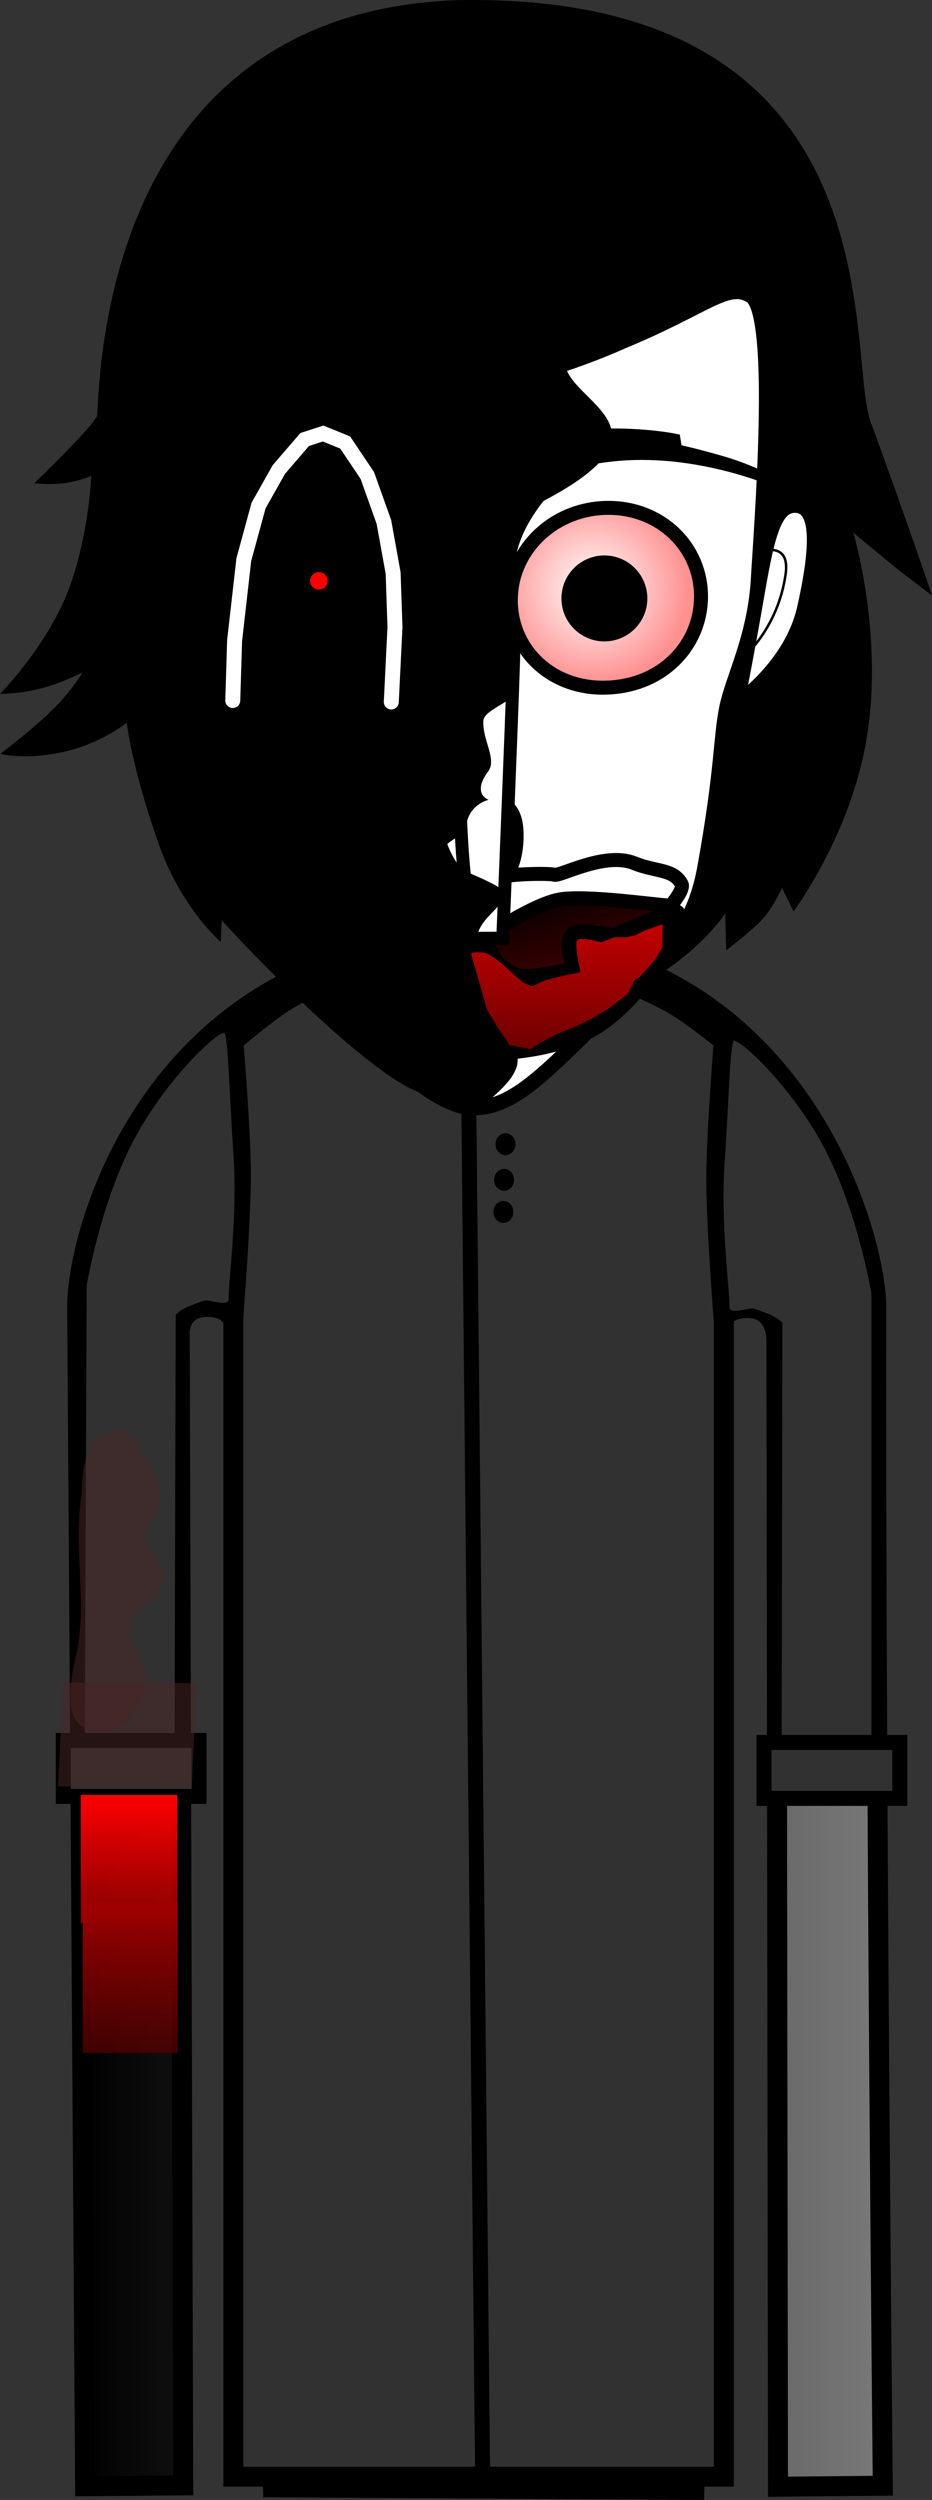 <svg version="1.1" xmlns="http://www.w3.org/2000/svg" xmlns:xlink="http://www.w3.org/1999/xlink" width="93.369" height="250.264" viewBox="0,0,93.369,250.264"><rect x="0" y="0" width="93.369" height="250.264" fill="#333333" stroke="none"/><defs><linearGradient x1="201.048" y1="226.978" x2="281.753" y2="226.978" gradientUnits="userSpaceOnUse" id="color-1"><stop offset="0" stop-color="#000000"/><stop offset="1" stop-color="#797979"/></linearGradient><linearGradient x1="248.141" y1="143.376" x2="251.502" y2="154.374" gradientUnits="userSpaceOnUse" id="color-2"><stop offset="0" stop-color="#000000"/><stop offset="1" stop-color="#480000"/></linearGradient><radialGradient cx="252.675" cy="114.255" r="9.527" gradientUnits="userSpaceOnUse" id="color-3"><stop offset="0" stop-color="#ffffff"/><stop offset="1" stop-color="#ff9191"/></radialGradient><linearGradient x1="206.243" y1="235.056" x2="206.243" y2="247.889" gradientUnits="userSpaceOnUse" id="color-4"><stop offset="0" stop-color="#ff0000"/><stop offset="1" stop-color="#a00000" stop-opacity="0.839"/></linearGradient><linearGradient x1="206.359" y1="245.889" x2="206.359" y2="260.889" gradientUnits="userSpaceOnUse" id="color-5"><stop offset="0" stop-color="#a00000"/><stop offset="1" stop-color="#580000" stop-opacity="0.725"/></linearGradient><linearGradient x1="250.084" y1="147.896" x2="250.084" y2="160.396" gradientUnits="userSpaceOnUse" id="color-6"><stop offset="0" stop-color="#c10000"/><stop offset="1" stop-color="#700000"/></linearGradient></defs><g transform="translate(-193.315,-55.371)"><g data-paper-data="{&quot;isPaintingLayer&quot;:true}" fill-rule="nonzero" stroke-linejoin="miter" stroke-miterlimit="10" stroke-dasharray="" stroke-dashoffset="0" style="mix-blend-mode: normal"><path d="M201.841,304.261c0,0 -0.635,-94.384 -0.793,-118.012c-0.055,-8.153 8.187,-36.761 40.202,-36.921c31.602,-0.158 39.857,29.487 39.849,36.897c-0.077,46.243 0.654,117.986 0.654,117.986l-10.497,0.096l-0.159,-114.843c0,0 0.075,-3.099 -2.816,-3.154c-3.434,-0.065 -2.945,3.116 -2.945,3.116l-2.461,115.203l-42.214,-0.261l-3.639,-115.233c0,0 0.279,-2.919 -2.886,-2.934c-3.111,-0.015 -2.816,2.909 -2.816,2.909l0.353,115.067z" fill="url(#color-1)" stroke="#000000" stroke-width="2" stroke-linecap="butt"/><path d="M216.69,303.306v-116.107c0,0 0.757,-9.478 0.757,-14.259c0,-4.381 -0.757,-13.332 -0.757,-13.332c0,0 2.673,-2.292 4.656,-3.651c1.983,-1.359 5.172,-2.731 5.172,-2.731c0,0 -0.602,-0.132 14.56,-0.201c15.435,-0.07 13.832,0.201 13.832,0.201c0,0 3.913,1.48 6.166,2.87c2.253,1.39 4.754,3.512 4.754,3.512c0,0 -0.757,9.18 -0.757,13.824c0,4.716 0.757,14.259 0.757,14.259v115.615z" fill="#313131" stroke="#000000" stroke-width="2" stroke-linecap="butt"/><path d="M196.738,103.75c0,0 6.163,-5.922 6.292,-6.788c0.337,-2.271 -0.168,-40.173 35.968,-41.574c44.636,-0.914 39.015,35.349 41.531,42.19c3.45,9.381 6.157,17.4 6.157,17.4c0,0 -2.767,-2.054 -4.08,-3.134c-1.224,-1.008 -3.801,-3.146 -3.801,-3.146c0,0 3.091,10.348 1.311,20.695c-1.562,9.481 -7.298,17.225 -7.298,17.225l-1.155,-2.347c0,0 -1.023,2.198 -2.16,3.333c-1.137,1.135 -3.439,2.913 -3.439,2.913l-0.092,-3.704c0,0 -7.06,11.018 -24.351,10.872c-16.306,-0.255 -26.072,-10.675 -26.072,-10.675l-0.116,2.655c0,0 -3.895,-3.293 -6.181,-9.708c-2.725,-7.646 -3.239,-12.243 -3.239,-12.243c0,0 -2.339,1.899 -5.717,2.774c-4.233,1.097 -6.947,0.345 -6.947,0.345c0,0 3.608,-2.717 5.584,-4.77c1.76,-1.828 2.647,-3.377 2.647,-3.377c0,0 -2.108,1.085 -4.233,1.618c-2.217,0.556 -4.03,0.531 -4.03,0.531c0,0 4.975,-5.037 7.031,-10.874c1.941,-5.511 2.1,-10.957 2.1,-10.957c0,0 -1.362,0.662 -3.33,0.795c-1.248,0.085 -2.378,-0.049 -2.378,-0.049z" fill="#000000" stroke="none" stroke-width="1.5" stroke-linecap="butt"/><path d="M240.157,153.602l1.5,149" fill="none" stroke="#000000" stroke-width="1.5" stroke-linecap="round"/><path d="M213.524,115.071c-0.577,-7.293 0.335,-17.154 0.335,-17.154c0,0 3.411,-0.041 13.914,-3.144c8.07,-2.384 20.547,-9.487 20.547,-9.487c0,0 -2.16,3.005 -3.408,4.46c-1.327,1.547 -3.993,4.563 -3.993,4.563c0,0 7.838,-1.668 14.675,-4.729c8.568,-3.536 10.593,-6.053 12.95,-4.593c2.783,1.724 1.03,23.183 0.718,28.741c-0.422,5.669 -2.533,9.5 -3.15,12.521c-0.617,3.021 -0.41,6.137 -2.206,16.04c-1.121,6.18 -4.162,8.925 -10.019,14.661c-5.858,5.736 -9.054,9.253 -13.014,9.322c-3.811,0.066 -8.936,-5.1 -13.935,-10.382c-5.324,-5.625 -8.875,-8.477 -9.716,-15.14c-0.757,-6 -0.777,-9.909 -1.123,-15.248c-0.253,-3.903 -2.261,-6.445 -2.576,-10.428z" fill="#ffffff" stroke="#000000" stroke-width="1.5" stroke-linecap="butt"/><path d="M248.141,143.376c5.81,-1.776 11.272,-0.753 12.2,2.284c0.928,3.037 -3.029,6.938 -8.839,8.714c-5.81,1.776 -11.272,0.753 -12.2,-2.284c-0.928,-3.037 3.029,-6.938 8.839,-8.714z" fill="url(#color-2)" stroke="none" stroke-width="0" stroke-linecap="butt"/><path d="M261.594,99.951c0,0 1.524,0.318 4.256,1.11c2.495,0.724 4.449,1.744 4.449,1.744l0.195,1.17c0,0 -7.25,-3.13 -15.116,-2.471c-6.29,0.527 -9.963,2.812 -9.963,2.812l0.046,-4.177c0,0 3.127,-1.704 7.864,-1.856c4.904,-0.157 8.091,0.591 8.091,0.591z" data-paper-data="{&quot;index&quot;:null}" fill="#000000" stroke="none" stroke-width="1.5" stroke-linecap="butt"/><path d="M248.83,142.938c0.57,0.212 5.084,-2.351 8.024,-1.154c2.156,0.877 3.934,0.55 4.736,2.075c0.301,0.572 -1.036,2.089 -1.041,2.135c-0.025,0.213 -7.685,-1.023 -10.929,-0.618c-2.719,0.34 -7.939,3.956 -7.939,3.956c0,0 -7.104,-1.162 -13.272,-2.445c-4.944,-1.029 -10.399,-1.661 -10.41,-1.755c-0.014,-0.126 3.868,-0.711 6.824,-1.395c1.146,-0.497 5.44,-1.485 5.44,-1.485c0,0 4.956,-0.278 7.608,0.579c2.842,0.918 2.835,2.446 3.083,2.469c0,0 1.184,-1.749 2.369,-2.105c1.185,-0.355 5.082,-0.416 5.508,-0.258z" fill="#ffffff" stroke="#000000" stroke-width="1.4" stroke-linecap="butt"/><path d="M230.182,147.492c5.091,1.027 11.918,2.807 11.918,2.807c0,0 0.621,2.238 3.055,2.922c1.492,0.419 4.757,-0.526 5.767,-0.632c0.336,-0.035 -0.911,-2.674 -0.166,-3.41c0.811,-0.801 3.636,0.282 4.495,-0.095c3.196,-1.401 5.777,-2.451 5.806,-2.205c0.028,0.232 -1.965,6.785 -7.545,10.759c-3.18,2.265 -8.454,3.102 -12.853,2.938c-13.77,-0.436 -22.865,-15.136 -22.827,-15.305c0.038,-0.169 7.259,1.192 12.35,2.218z" fill="#ffffff" stroke="#000000" stroke-width="1.9" stroke-linecap="butt"/><path d="M241.156,144.498c-1.034,0 -3.538,-3.26 -3.787,-5.364c-0.222,-1.882 1.315,-3.828 3.787,-3.828c2.472,0 4.202,0.491 4.03,4.189c-0.146,3.138 -1.558,5.003 -4.03,5.003z" fill="#ffffff" stroke="#000000" stroke-width="1.15" stroke-linecap="butt"/><path d="M244.758,114.405c0,0 0.103,3.97 0.006,7.127c-0.192,6.251 -1.081,27.761 -1.081,27.761l-2.982,0.009c0,0 -0.803,-4.173 -1.123,-9.5c-0.434,-7.211 -0.45,-16.293 -0.763,-19.632c-0.298,-3.165 -0.896,-5.715 -0.896,-5.715" fill="#ffffff" stroke="#000000" stroke-width="1.3" stroke-linecap="round"/><path d="M215.223,125.194c0,0 -4.932,-3.517 -6.164,-8.975c-1.296,-5.743 -1.461,-9.733 0.48,-9.992c1.941,-0.259 2.703,2.377 3.733,8.356c1.029,5.979 1.951,10.611 1.951,10.611z" data-paper-data="{&quot;index&quot;:null}" fill="#ffffff" stroke="#000000" stroke-width="1" stroke-linecap="butt"/><path d="M215.021,121.247c0,0 -3.564,-2.923 -4.318,-8.451c-0.421,-3.083 2.157,-2.28 2.157,-2.28" fill="none" stroke="#000000" stroke-width="0.25" stroke-linecap="round"/><path d="M218.034,114.591c0.071,-4.892 4.838,-8.936 10.211,-8.858c5.373,0.078 9.027,4.248 8.956,9.14c-0.071,4.892 -4.124,8.794 -9.497,8.716c-5.373,-0.078 -9.742,-4.107 -9.671,-8.999z" fill="#ffffff" stroke="#000000" stroke-width="1.4" stroke-linecap="butt"/><path d="M244.498,115.07c0.204,-4.888 4.453,-8.858 9.77,-8.858c5.318,0 9.275,3.966 9.275,8.858c0,4.892 -3.886,9.071 -9.7,9.142c-5.53,0.067 -9.558,-4.037 -9.345,-9.142z" fill="url(#color-3)" stroke="#000000" stroke-width="1.4" stroke-linecap="butt"/><path d="M222.472,114.709c0.04,-2.758 2.309,-4.962 5.067,-4.922c2.758,0.04 4.962,2.309 4.922,5.067c-0.04,2.758 -2.309,4.962 -5.067,4.922c-2.758,-0.04 -4.962,-2.309 -4.922,-5.067z" fill="#000000" stroke="none" stroke-width="1.5" stroke-linecap="butt"/><path d="M249.56,115.277c0,-2.377 1.927,-4.303 4.303,-4.303c2.377,0 4.303,1.927 4.303,4.303c0,2.377 -1.927,4.303 -4.303,4.303c-2.377,0 -4.303,-1.927 -4.303,-4.303z" fill="#000000" stroke="none" stroke-width="1.5" stroke-linecap="butt"/><path d="M217.966,114.059c0,0 0.064,-9.015 10.601,-8.825c9.471,0.166 9.556,9.407 9.556,9.407z" fill="#ffffff" stroke="#000000" stroke-width="1.15" stroke-linecap="butt"/><path d="M221.496,104.047c0,0 3.37,-1.819 8.032,-2.282c5.167,-0.513 7.768,-0.066 7.768,-0.066l0.295,4.137c0,0 -3.836,-0.681 -8.018,-0.521c-5.593,0.213 -6.645,1.433 -10.898,1.891c-3.644,0.393 -6.737,0.159 -6.737,0.159l-0.026,-1.232c0,0 3.595,0.074 5.234,-0.068c1.352,-0.117 3.976,-0.938 3.976,-0.938z" fill="#000000" stroke="none" stroke-width="1.5" stroke-linecap="butt"/><path d="M269.456,114.583c1.029,-5.979 1.791,-8.615 3.733,-8.356c1.941,0.259 1.776,4.249 0.48,9.992c-1.232,5.458 -6.164,8.975 -6.164,8.975c0,0 0.922,-4.633 1.951,-10.611z" data-paper-data="{&quot;index&quot;:null}" fill="#ffffff" stroke="#000000" stroke-width="1" stroke-linecap="butt"/><path d="M269.869,110.516c0,0 2.578,-0.803 2.157,2.28c-0.754,5.527 -4.318,8.451 -4.318,8.451" data-paper-data="{&quot;index&quot;:null}" fill="none" stroke="#000000" stroke-width="0.25" stroke-linecap="round"/><path d="" data-paper-data="{&quot;index&quot;:null}" fill="#000000" stroke="none" stroke-width="1.5" stroke-linecap="butt"/><path d="" fill="#ffffff" stroke="none" stroke-width="0.5" stroke-linecap="butt"/><path d="" fill="#000000" stroke="none" stroke-width="0.5" stroke-linecap="butt"/><path d="" fill="#ff0000" stroke="none" stroke-width="0.5" stroke-linecap="butt"/><path d="" fill="#000000" stroke="none" stroke-width="0.5" stroke-linecap="butt"/><path d="" fill="#000000" stroke="none" stroke-width="0.5" stroke-linecap="butt"/><path d="" fill="#000000" stroke="none" stroke-width="0.5" stroke-linecap="butt"/><path d="" fill="#000000" stroke="none" stroke-width="0.5" stroke-linecap="butt"/><path d="" fill="#000000" stroke="none" stroke-width="0.5" stroke-linecap="butt"/><path d="" fill="#000000" stroke="none" stroke-width="0.5" stroke-linecap="butt"/><path d="M201.8,231.433l0.2,-47.35c0,0 1.293,-7.935 4.601,-14.363c3.119,-6.061 8.492,-11.143 9.177,-10.928c0.385,0.121 0.513,6.198 0.926,12.136c0.434,6.241 -0.556,13.159 -0.48,14.428c0.048,0.797 -1.289,0.295 -2.231,0.2c-0.258,-0.026 -0.868,0.252 -1.105,0.333c-1.562,0.529 -1.972,1.111 -1.972,1.111l-0.117,44.733z" fill="#313131" stroke="none" stroke-width="0" stroke-linecap="butt"/><path d="M271.615,231.133l0.083,-43.333c0,0 -0.409,-0.583 -1.972,-1.111c-0.238,-0.08 -0.847,-0.359 -1.105,-0.333c-0.942,0.095 -2.279,0.597 -2.231,-0.2c0.076,-1.268 -0.914,-8.187 -0.48,-14.428c0.413,-5.938 0.541,-12.015 0.926,-12.136c0.685,-0.215 6.058,4.867 9.177,10.928c3.308,6.428 4.601,14.363 4.601,14.363v47.95z" data-paper-data="{&quot;index&quot;:null}" fill="#313131" stroke="none" stroke-width="0" stroke-linecap="butt"/><path d="M199.657,235.202v-5.6h13.6v5.6z" fill="#313131" stroke="#000000" stroke-width="1.5" stroke-linecap="butt"/><path d="M269.857,235.402v-5.6h13.6v5.6z" fill="#313131" stroke="#000000" stroke-width="1.5" stroke-linecap="butt"/><path d="M244.957,169.912c0,0.608 -0.448,1.1 -1,1.1c-0.552,0 -1,-0.492 -1,-1.1c0,-0.608 0.448,-1.1 1,-1.1c0.552,0 1,0.492 1,1.1z" fill="#000000" stroke="none" stroke-width="0" stroke-linecap="butt"/><path d="M244.814,173.483c0,0.608 -0.448,1.1 -1,1.1c-0.552,0 -1,-0.492 -1,-1.1c0,-0.608 0.448,-1.1 1,-1.1c0.552,0 1,0.492 1,1.1z" fill="#000000" stroke="none" stroke-width="0" stroke-linecap="butt"/><path d="M244.743,176.698c0,0.608 -0.448,1.1 -1,1.1c-0.552,0 -1,-0.492 -1,-1.1c0,-0.608 0.448,-1.1 1,-1.1c0.552,0 1,0.492 1,1.1z" fill="#000000" stroke="none" stroke-width="0" stroke-linecap="butt"/><path d="M199.655,223.809l13.391,0.05l-0.523,10.394l-13.391,-0.05z" fill-opacity="0.516" fill="#4b2525" stroke="#000000" stroke-width="0" stroke-linecap="butt"/><path d="M206.989,200.313c1.328,1.288 2.371,3.095 2.337,5.021c-0.039,2.234 -1.62,2.417 -1.342,4.21c0.257,1.661 2.113,2.468 1.651,4.4c-0.552,2.311 -3.358,2.039 -3.309,4.419c0.043,2.071 1.589,3.228 1.667,5.333c-0.054,2.599 -3.632,6.735 -6.686,4.319c-1.535,-1.215 -0.83,-5.075 -0.443,-6.622c1.326,-5.303 -0.279,-10.991 0.634,-16.467c0.011,-3.028 0.551,-6.165 3.912,-6.48l1.217,0.699c0,0 0.523,0.523 0.362,1.166z" fill-opacity="0.516" fill="#4b2525" stroke="none" stroke-width="0.5" stroke-linecap="butt"/><path d="M201.409,247.889v-12.833h9.667v12.833z" fill="url(#color-4)" stroke="#000000" stroke-width="0" stroke-linecap="butt"/><path d="M201.609,260.889v-15h9.5v15z" fill="url(#color-5)" stroke="none" stroke-width="0" stroke-linecap="butt"/><path d="M207.759,135.438v-49.75h34.5c0,0 7.314,2.715 7.655,6.055c0.404,3.96 11.688,6.536 -2.155,13.779c-4.221,5.444 -2.691,8.223 -2.92,14.766c-0.039,1.113 0.114,3.162 0.056,4.228c-0.06,1.115 -3.08,1.877 -3.155,2.995c-0.127,1.897 1.388,3.869 0.485,5.079c-1.689,2.262 0.035,2.849 0.035,2.849c0,0 -2.186,0.466 -2.279,2.989c-0.017,0.465 -3.61,1.936 -2.356,2.931c1.567,1.243 6.807,2.68 6.225,3.758c-1.095,2.027 -2.409,1.933 -3.041,4.897c-0.396,1.858 1.608,3.681 1.796,5.402c0.264,2.406 2.659,4.362 2.569,6.183c-0.094,1.896 -2.694,3.626 -3.431,4.482c-0.474,0.551 -4.758,-1.142 -5.358,-1.142c-3.608,0 -14.839,-10.695 -22.189,-18.899c-4.406,-4.918 -6.436,-10.601 -6.436,-10.601z" fill="#000000" stroke="none" stroke-width="0" stroke-linecap="butt"/><path d="M216.634,125.496l0.185,-6.006l0.923,-8.108l1.477,-5.405l2.031,-3.603l2.585,-3.003l1.847,-0.601l2.216,0.901l2.216,3.303l1.662,4.654l0.923,5.105l0.185,5.405l-0.369,7.507" fill="none" stroke="#ffffff" stroke-width="1.5" stroke-linecap="round"/><path d="M226.134,113.521c0,0.483 -0.392,0.875 -0.875,0.875c-0.483,0 -0.875,-0.392 -0.875,-0.875c0,-0.483 0.392,-0.875 0.875,-0.875c0.483,0 0.875,0.392 0.875,0.875z" fill="#ff0000" stroke="none" stroke-width="0" stroke-linecap="butt"/><path d="M240.484,150.796c0,0 1.05,-0.296 1.8,0.119c1.377,0.763 2.925,2.502 3.47,2.825c0.226,0.134 0.93,0.355 0.93,0.355c0,0 0.637,-0.322 1.06,-0.497c0.823,-0.34 3.74,-0.903 3.74,-0.903c0,0 -0.689,-2.852 -0.332,-3.226c0.301,-0.316 2.432,0.226 2.432,0.226l1.3,-0.5h1.2l0.9,-0.2c0,0 0.775,-0.425 1.12,-0.54c0.355,-0.118 1.58,-0.56 1.58,-0.56v2.3l-0.7,1.2l-0.9,1l-0.7,0.8l-0.5,0.3l-0.7,1.4l-1.7,1.3l-1.6,1l-1.8,0.9l-2,0.8l-1.7,0.9l-0.9,0.6l-2.1,-0.4l-1.1,-1.6l-1.2,-2l-0.7,-2.5z" fill="url(#color-6)" stroke="#ff0000" stroke-width="0" stroke-linecap="round"/></g></g></svg>